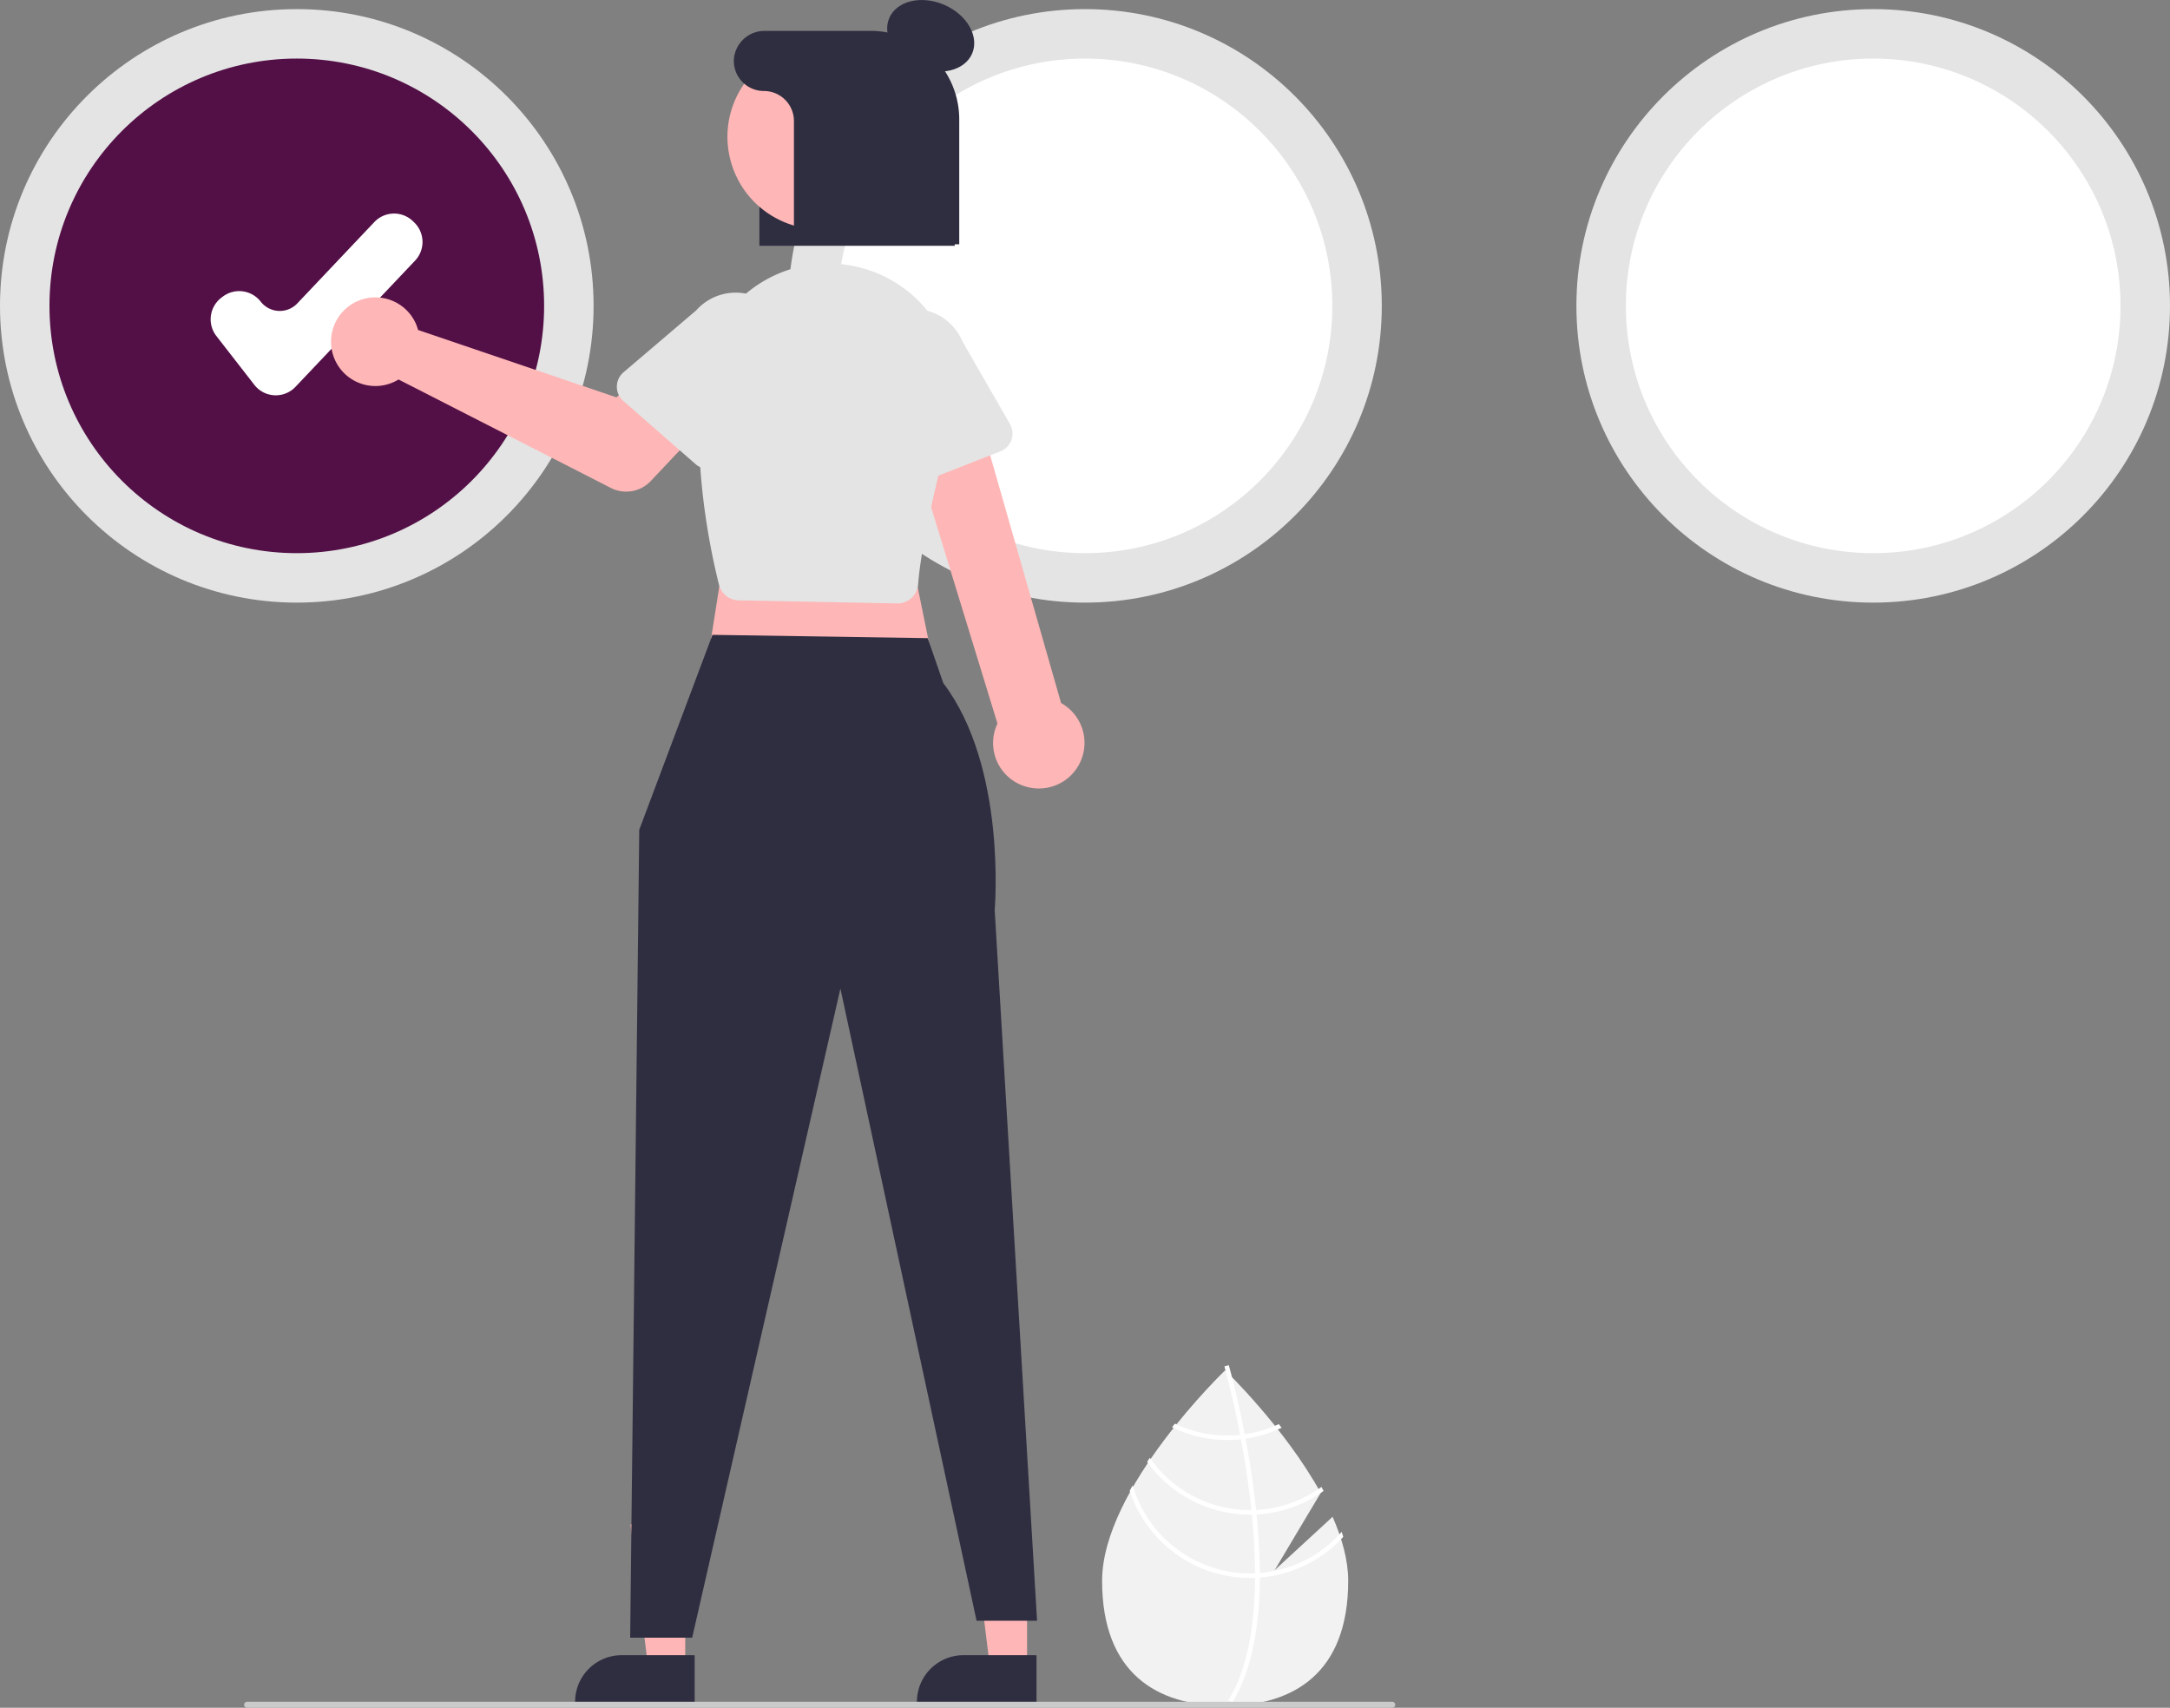 <svg xmlns="http://www.w3.org/2000/svg" width="722" height="568.28" viewBox="0 0 722 568.28"><rect x="0" y="0" width="722" height="568.28" fill="#808080" stroke="none"/><path fill="#f2f2f2" d="m443.38 504.73-19.27 17.74 15.32-25.7c-12.07-21.87-31.8-40.78-31.8-40.78s-40.94 39.22-40.94 70.05 18.33 41.6 40.94 41.6 40.94-10.77 40.94-41.6c0-6.86-2.04-14.14-5.19-21.3"/><path fill="#fff" d="M419.16 523.43v1.52c-.1 17.67-3.07 31.45-8.92 41.15l-.25.43-.66-.4-.62-.4c6.48-10.47 8.78-25.29 8.86-40.7v-1.5a205 205 0 0 0-1.05-19.53l-.15-1.5a301 301 0 0 0-3.77-25.04 300 300 0 0 0-5.1-22.37l-.1-.4.71-.2h.01l.72-.2.35 1.25c.8 2.98 2.9 11.06 4.95 21.73l.28 1.48a307 307 0 0 1 2.94 18.74q.32 2.51.56 4.96.1.76.16 1.5 1.04 10.4 1.08 19.48"/><path fill="#fff" d="M414.14 477.27q-.75.11-1.54.19a42 42 0 0 1-4.24.22 40 40 0 0 1-17.45-3.94l-.96 1.2a42 42 0 0 0 18.41 4.24 43 43 0 0 0 4.53-.24q.76-.08 1.53-.2a42 42 0 0 0 12-3.63l-.95-1.22a40 40 0 0 1-11.33 3.38m3.78 25.18q-.77.05-1.55.05h-.49a40.6 40.6 0 0 1-33.3-17.4l-.9 1.34a42.1 42.1 0 0 0 34.2 17.57h.64l1.56-.05a42 42 0 0 0 22.3-7.83q-.35-.67-.72-1.33a40.3 40.3 0 0 1-21.74 7.65"/><path fill="#fff" d="M419.16 523.43a37 37 0 0 1-3.28.14 40.7 40.7 0 0 1-39-29.28q-.53.9-1.01 1.82a42.2 42.2 0 0 0 40.01 28.96q.85 0 1.69-.03l1.59-.09a42 42 0 0 0 27.76-13.55l-.52-1.66a40.6 40.6 0 0 1-27.24 13.7"/><circle cx="98.75" cy="101.78" r="98.75" fill="#e4e4e4"/><circle cx="98.75" cy="101.78" r="82.29" fill="#531047"/><circle cx="361" cy="101.78" r="98.75" fill="#e4e4e4"/><circle cx="361" cy="101.78" r="82.29" fill="#fff"/><circle cx="623.25" cy="101.78" r="98.75" fill="#e4e4e4"/><circle cx="623.25" cy="101.78" r="82.29" fill="#fff"/><path fill="#fff" d="m91.76 131.54-.44-.01a9 9 0 0 1-6.7-3.48L72 111.82a9.05 9.05 0 0 1 1.58-12.7l.46-.35a9.06 9.06 0 0 1 12.69 1.59 8.04 8.04 0 0 0 12.19.6l25.63-27.07a9.04 9.04 0 0 1 12.79-.34l.41.4a9.04 9.04 0 0 1 .35 12.78l-39.78 41.98a9 9 0 0 1-6.56 2.83"/><path fill="#2f2e41" d="M317.66 81.78h-65V25.25a13.2 13.2 0 0 1 13.43-12.97h21.61c16.52 0 29.96 12.97 29.96 28.92Z"/><path fill="#ffb6b6" d="M341.72 554.82h-12.34l-5.87-47.6h18.21z"/><path fill="#2f2e41" d="M344.87 566.78h-39.79v-.5a15.5 15.5 0 0 1 15.49-15.5l24.3.01Z"/><path fill="#ffb6b6" d="M227.99 554.82h-12.34l-5.87-47.6h18.21z"/><path fill="#2f2e41" d="M231.13 566.78h-39.78v-.5a15.5 15.5 0 0 1 15.48-15.5l24.3.01Z"/><path fill="#ffb6b6" d="m242.89 172.45-8.06 51.33 76.5 1.01-10.07-49.32z"/><path fill="#2f2e41" d="m237.05 211.25-24.36 64.87-3.02 268.84h20.63l49.32-216 45.3 210.36h20.13l-14.1-236.53s4.16-47.47-17.1-75.49l-5.18-14.95Z"/><path fill="#ffb6b6" d="M341.56 261.82a15.1 15.1 0 0 1-9.68-21.04l-32.54-106.1 23.94-4.74 29.76 104a15.18 15.18 0 0 1-11.48 27.88"/><path fill="#e4e4e4" d="m298.5 200.8-52.74-1.02a6.9 6.9 0 0 1-6.53-5.2c-2.83-11.19-9.05-40.35-5.75-69.4a42.37 42.37 0 0 1 48.15-37.06 42.38 42.38 0 0 1 35 52.72c-6.65 25.2-10.4 43.24-11.15 53.6a6.9 6.9 0 0 1-5.51 6.23 7 7 0 0 1-1.33.13z"/><path fill="#ffb6b6" d="M138.32 107.6a15 15 0 0 1 .78 2.2l66 22.43 12.76-11.14 19.33 17.05-20.66 21.92a11.24 11.24 0 0 1-13.3 2.3l-70.63-36.08a14.75 14.75 0 1 1 5.72-18.68"/><path fill="#e4e4e4" d="M205.24 128.65a6.3 6.3 0 0 1 2.22-4.77l24.17-20.59a17.57 17.57 0 0 1 26.53 23.04l-17.21 26.8a6.33 6.33 0 0 1-9.49 1.34l-24.06-21.02a6.3 6.3 0 0 1-2.16-4.8m92.64 32.91a6.3 6.3 0 0 1-3.21-4.17l-7.15-30.93a17.57 17.57 0 0 1 32.66-12.94l15.87 27.61a6.33 6.33 0 0 1-3.17 9.04l-29.74 11.68a6.3 6.3 0 0 1-5.26-.29"/><ellipse cx="548.66" cy="177.77" fill="#2f2e41" rx="11.25" ry="15" transform="rotate(-66.87 303.56 275.83)"/><circle cx="511.82" cy="211.39" r="30.77" fill="#ffb6b6" transform="rotate(-61.34 252.47 329.97)"/><path fill="#2f2e41" d="M289.7 10.28h-35.2a10.23 10.23 0 0 0-10.32 9.34 10 10 0 0 0 9.98 10.66 10 10 0 0 1 10 10v41h55V39.74a29.46 29.46 0 0 0-29.46-29.46"/><path fill="#cacaca" d="M463.22 568.28h-381a1 1 0 0 1 0-2h381a1 1 0 0 1 0 2"/></svg>
